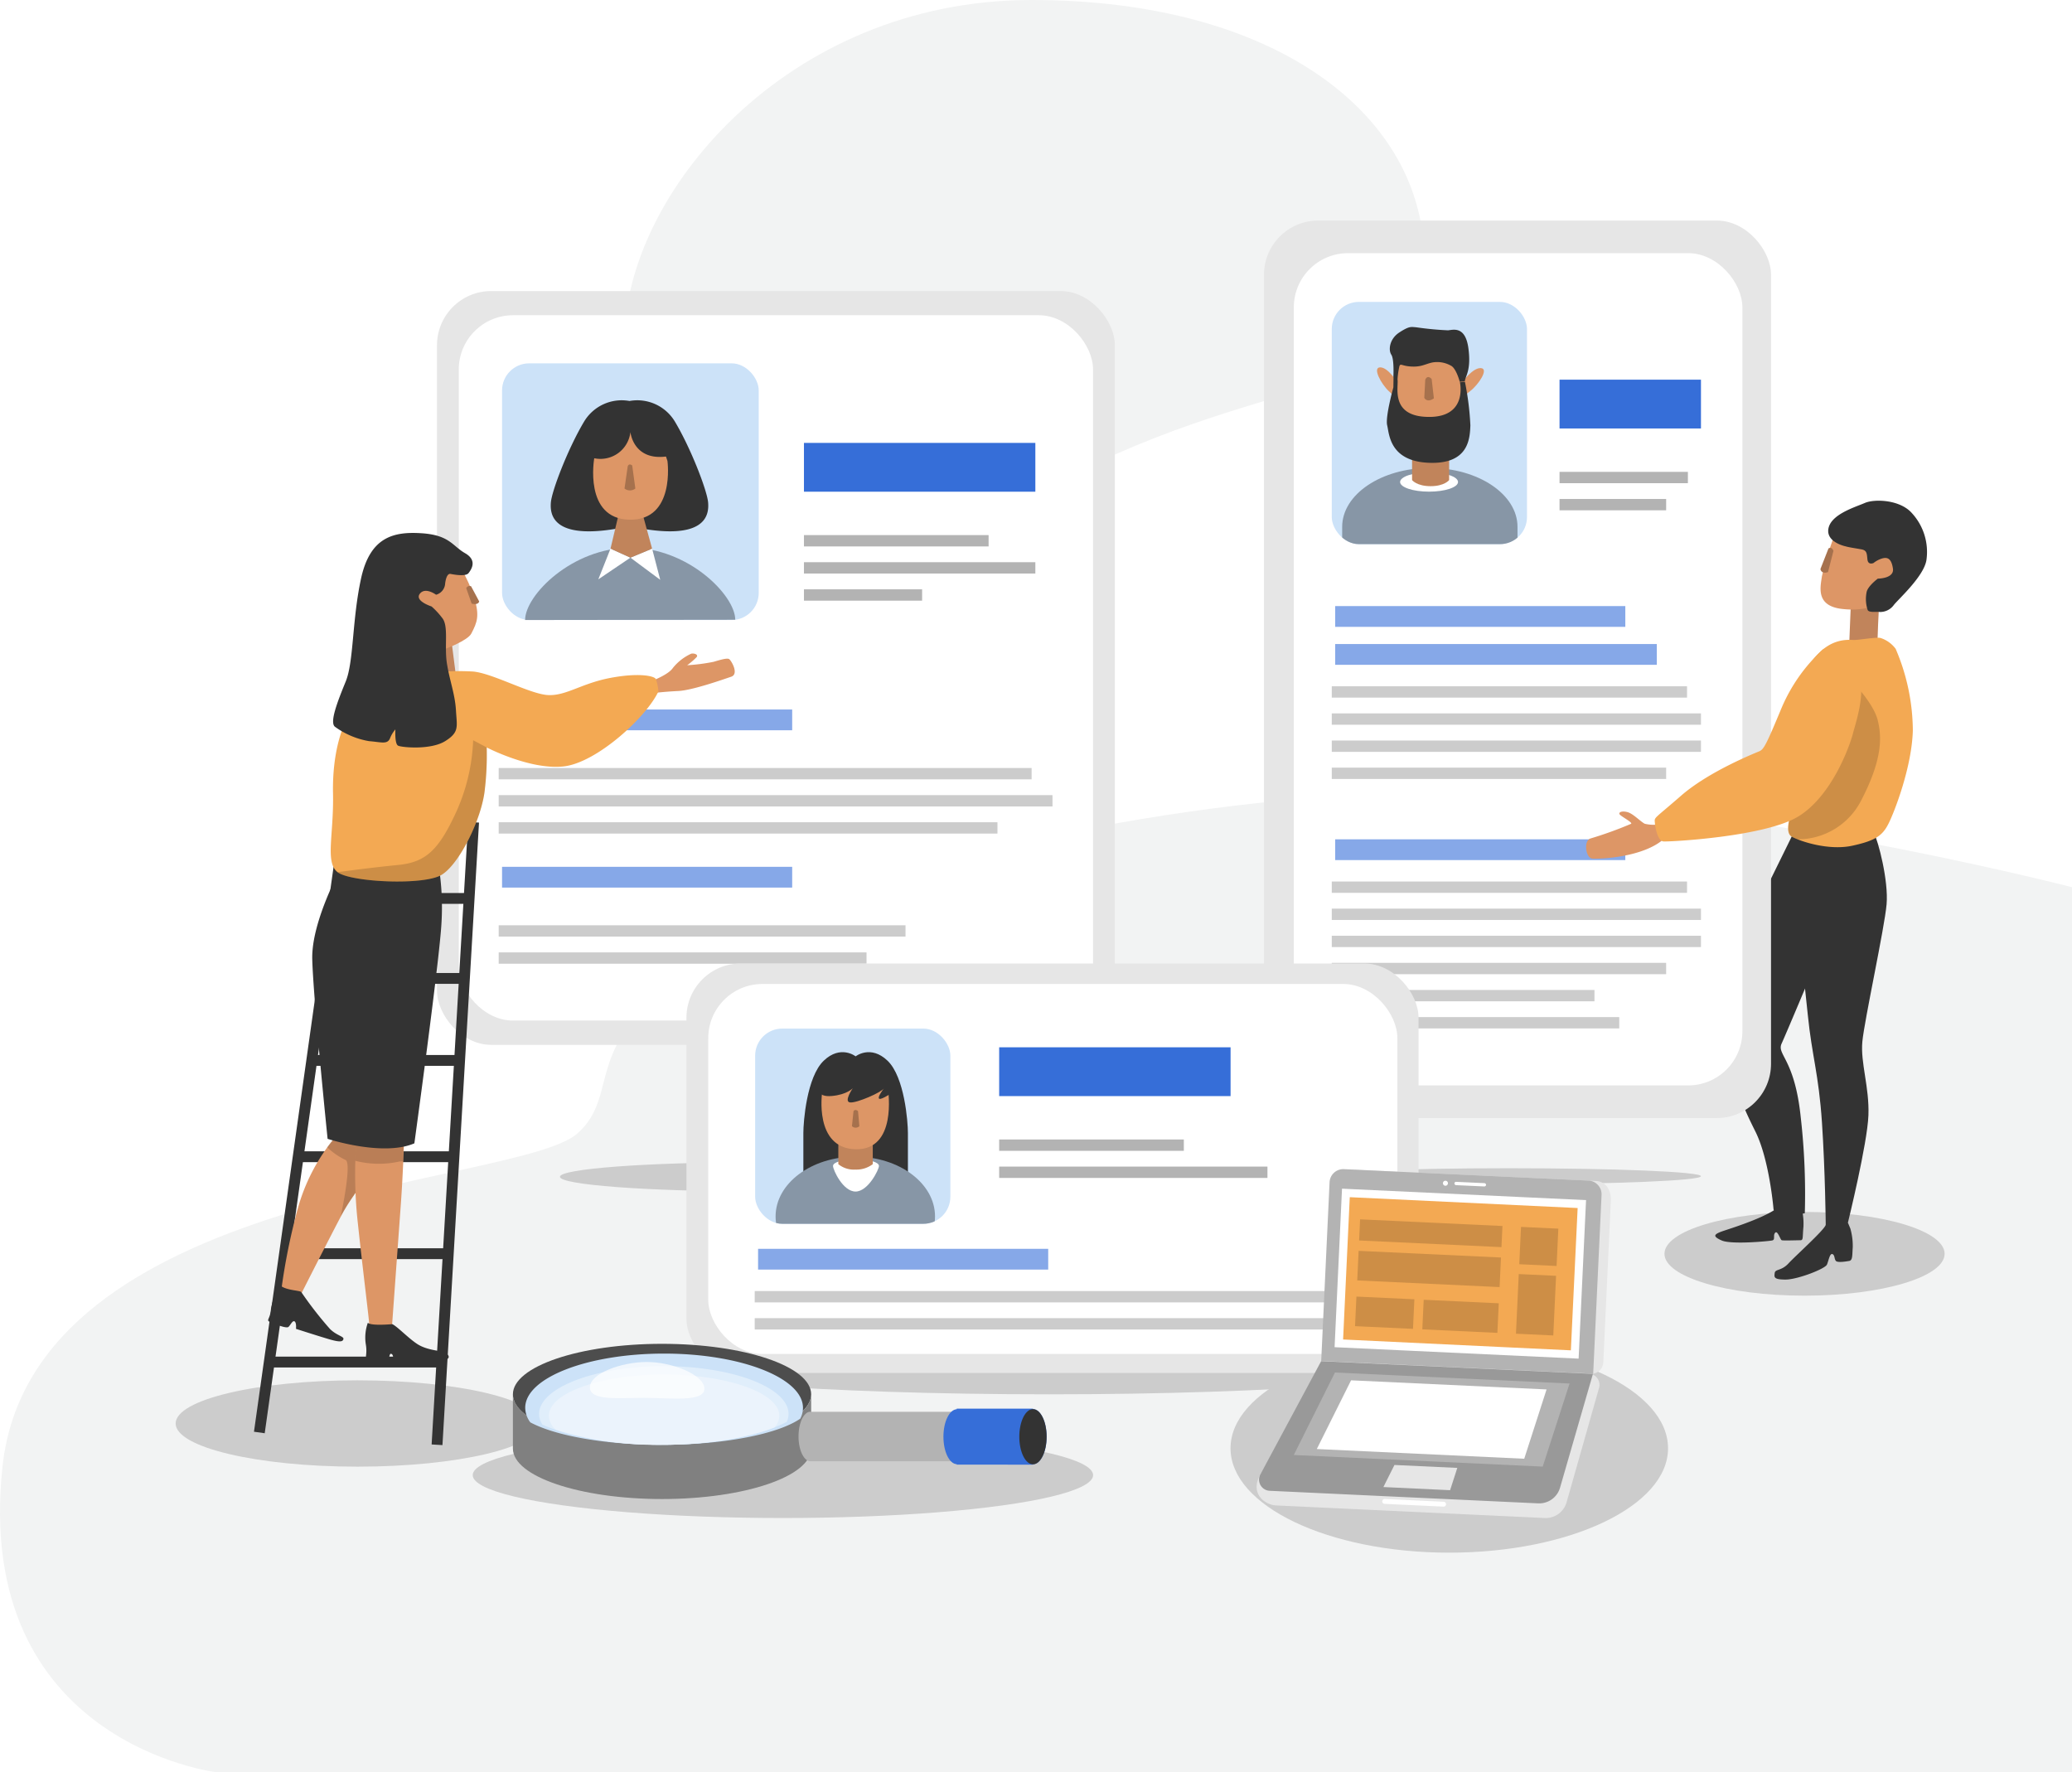 <svg xmlns="http://www.w3.org/2000/svg" xmlns:xlink="http://www.w3.org/1999/xlink" viewBox="0 0 382.08 326.83"><defs><style>.cls-1{fill:none;}.cls-2{fill:#f2f3f3;}.cls-3{fill:#ccc;}.cls-4{fill:#333;}.cls-5{fill:#e6e6e6;}.cls-24,.cls-6{fill:#fff;}.cls-7{fill:#b3b3b3;}.cls-8{fill:#cce2f8;}.cls-9{fill:#366ed8;}.cls-10{fill:#86a8e8;}.cls-11{clip-path:url(#clip-path);}.cls-12{fill:#8796a6;}.cls-13{fill:#c1845b;}.cls-14{fill:#dd9666;}.cls-15{fill:#a6714d;}.cls-16{clip-path:url(#clip-path-2);}.cls-17{fill:#f3a953;}.cls-18{opacity:0.16;}.cls-19{fill:#999;}.cls-20{fill:#4d4d4d;}.cls-21{fill:gray;}.cls-22{fill:#e0eefb;}.cls-23{fill:#ebf3fc;}.cls-24{opacity:0.72;}</style><clipPath id="clip-path"><rect class="cls-1" x="245.58" y="55.67" width="36" height="44.67" rx="5" ry="5"/></clipPath><clipPath id="clip-path-2"><rect class="cls-1" x="139.25" y="189.67" width="36" height="36" rx="5" ry="5"/></clipPath></defs><title>bg_mobile</title><g id="Calque_2" data-name="Calque 2"><g id="OBJECTS"><path class="cls-2" d="M382.08,163.6V326.83h-342S-5,321.56.46,270.45s95.1-51.75,106-61.43-6.66-22.37,50.69-44.37c33.94-13,89.22-20.79,124.48-18C331.69,150.55,382.08,163.6,382.08,163.6Z"/><path class="cls-2" d="M262.64,48c0,26.51-23.3,18.94-64.06,39.1-71.87,35.57-83.42,2.08-83.42-24.43S144.76,0,190.23,0,262.64,21.49,262.64,48Z"/><path class="cls-3" d="M269.8,251.17c0,3.28-34.17,5.94-76.32,5.94s-76.32-2.66-76.32-5.94,34.17-5.94,76.32-5.94S269.8,247.89,269.8,251.17Z"/><ellipse class="cls-3" cx="65.92" cy="262.49" rx="33.53" ry="7.96"/><ellipse class="cls-3" cx="144.37" cy="272.01" rx="57.2" ry="7.91"/><ellipse class="cls-3" cx="267.25" cy="267.06" rx="40.34" ry="19.25"/><ellipse class="cls-3" cx="332.76" cy="231.2" rx="25.83" ry="7.72"/><path class="cls-3" d="M175.25,217c0,1.48-16.13,2.69-36,2.69s-36-1.21-36-2.69,16.13-2.68,36-2.68S175.25,215.5,175.25,217Z"/><path class="cls-3" d="M313.66,216.89c0,.81-15.86,1.47-35.42,1.47s-35.42-.66-35.42-1.47,15.86-1.47,35.42-1.47S313.66,216.07,313.66,216.89Z"/><path class="cls-4" d="M332,222a11.86,11.86,0,0,1,.56,4.19c-.19,2,0,2.51-.56,2.51s-3.16.09-3.44,0-.75-1.86-1.21-1.39.09,1.29-.56,1.43-7.54.79-9.31,0-1.49-1.16.46-1.81,9-2.88,10.62-4.93S332,222,332,222Z"/><path class="cls-4" d="M334.3,178.85s-4.84,11.54-5.77,13.59,2.42,2.79,3.53,13.59a124.87,124.87,0,0,1,.75,17.69s-5.4,1.11-5.77-.75c0,0-.75-9.12-3.35-14.33s-4.47-9.5-4.1-14.52,5.21-28.49,5.21-28.49l5.59-11.36,6.14.93Z"/><rect class="cls-5" x="233.08" y="40.67" width="93.5" height="165.5" rx="10" ry="10"/><rect class="cls-6" x="238.58" y="46.68" width="82.72" height="153.47" rx="10" ry="10"/><rect class="cls-7" x="287.58" y="87.01" width="23.67" height="2.09"/><rect class="cls-7" x="287.58" y="92.01" width="19.66" height="2.09"/><rect class="cls-3" x="245.58" y="126.55" width="65.51" height="2.09"/><rect class="cls-3" x="245.58" y="136.55" width="68.08" height="2.09"/><rect class="cls-3" x="245.58" y="141.55" width="61.66" height="2.09"/><rect class="cls-3" x="245.58" y="131.55" width="68.08" height="2.09"/><rect class="cls-3" x="245.58" y="162.55" width="65.51" height="2.09"/><rect class="cls-3" x="245.58" y="172.55" width="68.08" height="2.09"/><rect class="cls-3" x="245.58" y="177.55" width="61.66" height="2.09"/><rect class="cls-3" x="245.58" y="182.55" width="48.44" height="2.09"/><rect class="cls-3" x="245.58" y="187.55" width="53.01" height="2.09"/><rect class="cls-3" x="245.58" y="167.55" width="68.08" height="2.09"/><rect class="cls-8" x="245.58" y="55.67" width="36" height="44.67" rx="5" ry="5"/><rect class="cls-9" x="287.58" y="70.01" width="26.08" height="9"/><rect class="cls-10" x="246.21" y="111.76" width="53.5" height="3.83"/><rect class="cls-10" x="246.21" y="118.76" width="59.31" height="3.83"/><rect class="cls-10" x="246.21" y="154.77" width="53.5" height="3.83"/><g class="cls-11"><path class="cls-12" d="M247.5,97.15c0-6,7.24-10.86,16.16-10.86s16.17,4.86,16.17,10.86v6H247.5Z"/></g><ellipse class="cls-6" cx="263.52" cy="88.88" rx="5.34" ry="1.78"/><path class="cls-13" d="M267.22,88.53s-.85,1.12-3.41,1.12-3.42-1.12-3.42-1.12v-4h6.83Z"/><polygon class="cls-14" points="257.4 66.89 256.94 74.65 261.14 78.39 266.75 78.39 270.11 74.18 269.55 66.33 264.97 64.47 259.74 65.03 257.4 66.89"/><path class="cls-14" d="M257.68,70.54s-1.68-2.8-3.17-2.8.18,3.08,1.59,4.39l1.4,1.31Z"/><path class="cls-14" d="M269.7,70.4s1.91-2.65,3.4-2.52-.45,3.05-2,4.24l-1.51,1.18Z"/><path class="cls-4" d="M256.94,71.43s-1.52,5.46-1.14,7,.39,6.63,7.72,6.91,7.53-4.48,7.62-6.91a52.39,52.39,0,0,0-1-8l-.93.05s1.49,6.4-5.66,6.4-5.66-5.37-5.84-6.74c-.1-.8-.74-.58-.74-.58Z"/><path class="cls-4" d="M256.94,69.48s.18-3.24-.38-4.08-.37-2.9,1.5-4.11,2.15-1,3.08-.94a58.64,58.64,0,0,0,5.89.56c.93-.09,3.18-.84,3.74,3.28s-.56,5.13-.66,6.16l-.93.05s-.66-2.57-1.68-3a5.15,5.15,0,0,0-3.37-.56c-1.31.28-2,.84-3.83.75s-2-.65-2.24-.09a15.07,15.07,0,0,0-.38,3.08Z"/><path class="cls-15" d="M262.82,70l-.18,3.36s.46,1,1.77.1L264,69.89S263.29,69,262.82,70Z"/><rect class="cls-5" x="80.58" y="53.67" width="125" height="139" rx="10" ry="10"/><rect class="cls-6" x="84.6" y="58.13" width="116.96" height="130.06" rx="10" ry="10"/><rect class="cls-8" x="92.58" y="67" width="47.33" height="47.33" rx="5" ry="5"/><path class="cls-12" d="M96.83,114.33c0-4.58,8.68-13.33,19.38-13.33s19.37,8.78,19.37,13.28Z"/><polygon class="cls-6" points="112.58 101.17 110.33 106.83 116.25 102.83 112.58 101.17"/><polygon class="cls-6" points="120.25 101.17 116.25 102.83 121.75 106.92 120.25 101.17"/><path class="cls-4" d="M130.58,92.67c-.17-2.17-3.17-10-6.17-15a8.09,8.09,0,0,0-8.33-3.73,8.09,8.09,0,0,0-8.33,3.73c-3,5-6,12.83-6.17,15s.17,7.45,14.5,4.36C130.41,100.12,130.75,94.82,130.58,92.67Z"/><polygon class="cls-13" points="114.08 94.83 112.58 101.17 116.25 102.83 120.25 101.17 118.42 94.5 114.08 94.83"/><path class="cls-14" d="M109.58,84.5s-2,11.17,6.5,11.33,7-10.83,7-10.83l-1.33-4-3.84-4-3.5.33Z"/><path class="cls-4" d="M109.58,84.5a5.56,5.56,0,0,0,6.67-4.83s.5,5.33,6.66,4.5l.67-2.17-3.33-4.83-2.84-1.67-5.16.33-3,7.5Z"/><path class="cls-15" d="M115.75,86l-.59,4.08a1.6,1.6,0,0,0,2,0l-.58-4.25S116,85.33,115.75,86Z"/><rect class="cls-9" x="148.25" y="81.67" width="42.67" height="9"/><rect class="cls-7" x="148.25" y="98.67" width="34.05" height="2.09"/><rect class="cls-7" x="148.25" y="108.67" width="21.79" height="2.09"/><rect class="cls-7" x="148.25" y="103.67" width="42.67" height="2.09"/><rect class="cls-10" x="92.58" y="130.83" width="53.5" height="3.83"/><rect class="cls-3" x="91.96" y="141.62" width="98.27" height="2.09"/><rect class="cls-3" x="91.96" y="151.62" width="91.97" height="2.09"/><rect class="cls-3" x="91.96" y="146.62" width="102.12" height="2.09"/><rect class="cls-3" x="91.96" y="170.62" width="75.02" height="2.09"/><rect class="cls-3" x="91.96" y="175.62" width="67.83" height="2.09"/><rect class="cls-10" x="92.58" y="159.84" width="53.5" height="3.83"/><rect class="cls-5" x="126.58" y="177.67" width="135" height="75.5" rx="10" ry="10"/><rect class="cls-6" x="130.6" y="181.44" width="127.08" height="68.23" rx="10" ry="10"/><rect class="cls-9" x="184.25" y="193.12" width="42.67" height="9"/><rect class="cls-7" x="184.25" y="210.12" width="34.05" height="2.09"/><rect class="cls-7" x="184.25" y="215.12" width="49.47" height="2.09"/><rect class="cls-3" x="139.17" y="238.07" width="107.85" height="2.09"/><rect class="cls-3" x="139.17" y="243.07" width="112.08" height="2.09"/><rect class="cls-10" x="139.79" y="230.28" width="53.5" height="3.83"/><rect class="cls-8" x="139.25" y="189.67" width="36" height="36" rx="5" ry="5"/><path class="cls-4" d="M157.85,217.23s9.57.69,9.57,0v-8.31c0-2.07-.62-10.32-3.75-13.32s-5.89-.81-5.89-.81-2.76-2.19-5.89.81-3.75,11.25-3.75,13.32v8.31c0,.69,9.58,0,9.58,0Z"/><g class="cls-16"><ellipse class="cls-12" cx="157.72" cy="224.31" rx="14.7" ry="11.02"/></g><path class="cls-6" d="M162.08,215c0,.67-2,4.72-4.32,4.72s-4.15-4-4.15-4.72,1.89-1.22,4.24-1.22S162.08,214.28,162.08,215Z"/><path class="cls-13" d="M160.94,214.67a5,5,0,0,1-3.22,1,4.52,4.52,0,0,1-3.13-1V211h6.35Z"/><path class="cls-14" d="M151.61,201.42s-1.57,10.31,6.15,10.5,6-10.75,6-11.07l-2.86-2.43-6.35-.57Z"/><path class="cls-4" d="M151.08,200.67s-.5,1.68,2.31,1.43,3.86-1.43,3.86-1.43-1.73,2.5-.48,2.62,5.81-1.87,6.25-2.62c0,0-3,3.81,1.5.81V199.1l-3.31-2.5h-6.62Z"/><path class="cls-15" d="M157.39,204.89l-.29,2.78a1,1,0,0,0,1.37,0l-.25-2.78S157.74,204.42,157.39,204.89Z"/><path class="cls-13" d="M341.28,111.82l-.28,6.89s5.21,1.86,5.21,0c0-.56.19-6.7.38-7.63S341.28,111.82,341.28,111.82Z"/><path class="cls-4" d="M341.21,226.55a11.66,11.66,0,0,1,.44,3.43c-.11,1.55,0,2.43-.67,2.54s-2.1.34-2.43,0-.18-1.11-.66-1.27-.67,1.16-1,1.94-5.42,2.76-7.63,2.76-2.1-.44-2-1.21,1.22-.34,2.54-1.77,6.53-6.09,6.86-7.08,4.09-.44,4.09-.44Z"/><path class="cls-4" d="M330.57,161.72s2.05,18.06,2.8,25.51,2,10.79,2.6,19.73.7,18.93.7,18.93,1.62.91,4.09-.44c0,0,3.59-14.58,3.78-19.79s-1.49-9.68-1.12-13.59,4.1-21,4.47-25.32-1.49-11.55-2.42-13.41-12.85,0-12.85,0l-2.23.93Z"/><path class="cls-17" d="M330.76,148.69s-2.05,4.65-.37,5.58,6.89,2.61,11.17,1.68,5.58-1.86,6.7-4.1,4.28-10.42,4.47-17.13a38.68,38.68,0,0,0-3.17-15.08,5.62,5.62,0,0,0-2.79-2c-.74-.19-3.91.37-4.84.37s-4.47-.56-7.63,3.72S330.76,148.69,330.76,148.69Z"/><path class="cls-18" d="M331.46,154.77a13.12,13.12,0,0,0,11.71-7.1c3.91-7.5,3.9-11.67,3.07-14.92s-5-7.42-5-7.42l-3-1.18c-.93,0-.75-6.74-3.91-2.46s-3.54,27-3.54,27-2.05,4.65-.37,5.58"/><path class="cls-14" d="M338.11,99.16a58.63,58.63,0,0,0-2.14,7.08c-.28,2-1.21,5.49,3.73,6.05s6.89-1.21,6.89-1.21l1.86-2.42,2.23-2.7.47-6.52L343.89,98Z"/><path class="cls-4" d="M340.35,100.75s-3.73-.75-3.17-3.36,5-3.9,6.71-4.65,6.42-.65,8.65,1.86a10.57,10.57,0,0,1,2.7,8.66c-.46,3-5.12,7.17-6,8.28a3.12,3.12,0,0,1-2.6,1.31c-.47-.1-2,.18-2.24-.37a6.43,6.43,0,0,1-.18-3.36c.28-1.11,2.05-2.42,2.05-2.42s3.07,0,2.79-1.86-1-2.14-2-1.86a4.79,4.79,0,0,0-1.58.84s-1,.46-1.12-.65-.09-1.68-1.11-1.87S340.91,100.93,340.35,100.75Z"/><path class="cls-15" d="M337.18,101.12l-1.49,3.81s.1,1,1.4.56l1-3.91S337.83,100.75,337.18,101.12Z"/><path class="cls-14" d="M306,152a6.87,6.87,0,0,1-2.7-.1c-.75-.37-2.14-1.86-3.17-2.14s-1.67,0-1.49.37,2.42,1.49,2.15,1.77a70.61,70.61,0,0,1-7.45,2.7c-1.4.37-.93,3.63.28,3.73s9.49-.19,13.31-3.73Z"/><path class="cls-17" d="M336.16,119.74a31.1,31.1,0,0,0-7.63,10.79c-2.8,6.71-3.26,7.64-4.1,8s-9.31,3.72-14.43,8.19-4.93,3.91-4.84,5,.56,3.35,1.58,3.44,18.81-.83,24.95-4.65,9.4-12.94,10-15.27,2.7-8.28.65-11.82S337.65,119,336.16,119.74Z"/><path class="cls-13" d="M84.21,125.67l-.88-6.88H80.58s-1.75,0-1.75.38-.37,7.87-.37,7.87l4.37-.25Z"/><rect class="cls-4" x="26.46" y="208.02" width="114.99" height="2" transform="translate(-129.62 280.58) rotate(-86.64)"/><rect class="cls-4" x="-2.34" y="205.44" width="116.59" height="2" transform="translate(-156.27 233.03) rotate(-81.98)"/><rect class="cls-4" x="49.66" y="250.16" width="31.82" height="2"/><rect class="cls-4" x="52.47" y="230.18" width="30.18" height="2"/><rect class="cls-4" x="55.06" y="212.3" width="28.65" height="2"/><rect class="cls-4" x="57.49" y="194.54" width="27.26" height="2"/><rect class="cls-4" x="59.62" y="179.42" width="26.02" height="2"/><rect class="cls-4" x="61.69" y="164.67" width="24.81" height="2"/><path class="cls-14" d="M120.25,125.54s3-1.12,3.83-2.37a9.25,9.25,0,0,1,3.38-2.63c.5-.12,1.37.13,1,.63a12.88,12.88,0,0,1-1.75,1.5,35.73,35.73,0,0,0,4.87-.63c1.25-.37,2.5-.75,2.88-.5s1.87,2.75.37,3.25-7.12,2.5-9.75,2.63-4.5.37-4.5.37Z"/><path class="cls-14" d="M82.08,119.67s4.16-1.54,4.83-2.84c1.09-2.08,1.55-3.29.55-6.54s-2.13-4.62-2.13-5.25-4.5-1.12-4.5-1.12L75.46,106l1.5,7.63Z"/><path class="cls-14" d="M62.33,209.17a26.5,26.5,0,0,0-2,2.43A35.08,35.08,0,0,0,55,222.54a113.76,113.76,0,0,0-3.13,15.38l3.5,1s5.38-10.63,7.5-14.63,4.25-6,4.5-7.37S69.21,209,69.21,209l-1.63-1Z"/><path class="cls-18" d="M62.83,224.29c2.13-4,4.25-6,4.5-7.37S69.21,209,69.21,209l-1.63-1-5.25,1.13a26.5,26.5,0,0,0-2,2.43,13.22,13.22,0,0,0,3.35,2.32C65,214.29,62.83,224.29,62.83,224.29Z"/><path class="cls-14" d="M65.83,209.79s-.21,1.56-.31,4.26A83,83,0,0,0,66,225.67c1,9.37,2.12,18,2.12,19s4.13.37,4.13.37,1.25-17.25,1.62-22.37c.19-2.52.37-5.72.49-8.5s.2-5.3.14-6c-.13-1.38-4.88-1.88-4.88-1.88Z"/><path class="cls-18" d="M74.32,214.17c.13-2.88.2-5.3.14-6-.13-1.38-4.88-1.88-4.88-1.88l-3.75,3.5s-.21,1.56-.31,4.26a17.49,17.49,0,0,0,8.19.12Z"/><path class="cls-4" d="M51.58,236.92a13.5,13.5,0,0,0-1.62,4.5c-.13,1.87-1,2-.13,2.37s3,1.25,3.38.88.75-1.25,1.12-1,.25,1.37.25,1.37,3.88,1.25,6,1.88,2.63.5,2.75,0-1.25-.63-2.5-1.88a68.71,68.71,0,0,1-5.25-6.75C55.46,237.92,52.58,238,51.58,236.92Z"/><path class="cls-4" d="M67.83,243.92a8.09,8.09,0,0,0-.37,4c.37,2.12-.5,3,.5,3.12s3.37.38,3.62,0,.13-1.62.63-1.37.12,1.5.75,1.5,7.87,0,9.12-.38.5-1.25-.37-1.5-3-.37-4.63-1.37-3.87-3.38-4.75-3.75C72.33,244.17,68.46,244.54,67.83,243.92Z"/><path class="cls-4" d="M63.25,159.33s-.83,1.46-1.85,3.66c-1.69,3.66-3.92,9.37-3.82,13.84C57.75,184,60.41,210,60.41,210s10.17,3.33,16,.83c0,0,4.67-34,5-40.66a48,48,0,0,0-.66-11.34Z"/><path class="cls-17" d="M63.41,133.83c-.22.48-2.16,4.84-2,12.5s-1.5,12.67.84,14.5,15.83,2.5,19.16.5,7.5-10.5,8-15.83a54.32,54.32,0,0,0,.34-7.67s8,4.17,14.16,3.5,15.34-9.16,17.5-13.83a8.11,8.11,0,0,0-.5-2.33c-.33-.5-3-1.17-8.33-.17s-8.17,3.33-11.5,3.17-10.17-4-13.83-4.34a42.5,42.5,0,0,0-12,1C71.41,125.67,66.41,127.33,63.41,133.83Z"/><path class="cls-18" d="M62.25,160.83c2.33,1.84,15.83,2.5,19.16.5s7.5-10.5,8-15.83a54.32,54.32,0,0,0,.34-7.67l-2.5-1.33a35.22,35.22,0,0,1-3.17,13.33c-3.17,6.84-5.5,9.17-10.67,9.67S62.25,160.83,62.25,160.83Z"/><path class="cls-4" d="M82.08,107.67s.17-2,1-1.84,2.83.5,3.33-.16,1.67-2.34-.66-3.67-2.84-3.33-8-3.67-9.5.67-11.17,8.34-1.33,15.33-2.83,19-3,7.5-2,8.33a14.89,14.89,0,0,0,6.33,2.67c2.17.16,3.33.66,3.83-.5a5.66,5.66,0,0,1,1-1.67s-.16,2.67.5,3,6,.83,8.67-.83,2.17-2.67,2-5.67-1.17-5.5-1.67-8.67.34-6.83-.83-8.33a14.31,14.31,0,0,0-2-2.17s-3.17-1-2.17-2.33,3,.17,3,.17A2.27,2.27,0,0,0,82.08,107.67Z"/><path class="cls-15" d="M86.87,108.11l1.49,2.79s-.09.74-1.39.4l-1-2.85A.7.7,0,0,1,86.87,108.11Z"/><path class="cls-5" d="M284.87,279.92l-49.54-2.32c-2.11-.1-5-2.22-2.84-5.86L246,251.11l47,2.2a2.05,2.05,0,0,1,1.87,2.61l-6,21.14A4,4,0,0,1,284.87,279.92Z"/><path class="cls-5" d="M293.39,253.33l-47.92-2.25L247,218.47a2.9,2.9,0,0,1,3-2.77l44.3,2.07c1.61.08,2.85,1.39,2.74,3.74l-1.39,29.73A2.2,2.2,0,0,1,293.39,253.33Z"/><path class="cls-7" d="M247,216.63h45.11a2.53,2.53,0,0,1,2.53,2.53v33a0,0,0,0,1,0,0H244.43a0,0,0,0,1,0,0v-33A2.53,2.53,0,0,1,247,216.63Z" transform="translate(11.26 -12.35) rotate(2.68)"/><rect class="cls-17" x="255.41" y="213.1" width="27.77" height="43.53" transform="translate(22.09 492.87) rotate(-87.32)"/><path class="cls-6" d="M248.92,220.76l42,2L289.67,249l-42-2,1.23-26.24m-1.43-1.57-1.37,29.23,45,2.11,1.37-29.23-45-2.11Z"/><path class="cls-6" d="M267,218.21a.46.46,0,0,1-.48.44.47.47,0,0,1-.44-.48.45.45,0,0,1,.48-.44A.45.45,0,0,1,267,218.21Z"/><path class="cls-6" d="M273.71,218.78l-5.21-.24a.32.32,0,0,1-.3-.32.3.3,0,0,1,.32-.29l5.21.24a.32.32,0,0,1,.3.32A.31.31,0,0,1,273.71,218.78Z"/><g class="cls-18"><rect x="250.69" y="225.46" width="26.28" height="3.9" transform="translate(10.93 -12.09) rotate(2.68)"/><rect x="250.38" y="231.27" width="26.28" height="5.46" transform="translate(11.24 -12.07) rotate(2.68)"/><rect x="249.99" y="239.34" width="10.7" height="5.46" transform="translate(11.6 -11.68) rotate(2.68)"/><rect x="262.39" y="240" width="13.86" height="5.46" transform="translate(11.65 -12.33) rotate(2.68)"/><rect x="280.31" y="226.4" width="6.89" height="6.89" transform="translate(11.06 -13.02) rotate(2.68)"/><rect x="279.8" y="235.1" width="6.89" height="11.01" transform="translate(11.56 -12.99) rotate(2.68)"/></g><path class="cls-19" d="M283.68,277.22l-49.54-2.32a2.06,2.06,0,0,1-1.65-3.16L243.62,251l50.12,2.34-6.07,21A4,4,0,0,1,283.68,277.22Z"/><polygon class="cls-7" points="284.48 270.44 238.58 268.3 246.17 253.09 289.43 255.12 284.48 270.44"/><polygon class="cls-6" points="281.07 268.99 242.82 267.2 249.14 254.53 285.19 256.21 281.07 268.99"/><path class="cls-6" d="M266.18,277.82l-10.86-.51a.45.45,0,0,1-.43-.47h0a.46.46,0,0,1,.48-.43l10.85.51a.45.45,0,0,1,.43.47h0A.45.45,0,0,1,266.18,277.82Z"/><polygon class="cls-5" points="267.4 274.79 255.1 274.21 257.14 270.14 268.73 270.68 267.4 274.79"/><ellipse class="cls-20" cx="122.08" cy="257.11" rx="27.5" ry="9.31"/><path class="cls-21" d="M149.58,257.11c0,5.14-12.31,9.31-27.5,9.31s-27.5-4.17-27.5-9.31v10c0,5.14,12.31,9.31,27.5,9.31s27.5-4.17,27.5-9.31Z"/><path class="cls-8" d="M122.08,266.42c11.53,0,21.4-2,25.49-4.82a4.32,4.32,0,0,0,.5-2c0-5.51-11.47-10-25.61-10s-25.61,4.46-25.61,10a4.57,4.57,0,0,0,.94,2.68C102.42,264.76,111.56,266.42,122.08,266.42Z"/><path class="cls-22" d="M122.08,266.42c9.66,0,18.14-1.69,23-4.23a3.6,3.6,0,0,0,.33-1.45c0-4.87-10.3-8.82-23-8.82s-23,4-23,8.82a3.71,3.71,0,0,0,.6,1.94C105.07,265,113.07,266.42,122.08,266.42Z"/><path class="cls-7" d="M176.42,260.33H149.25v0c-1.15.24-2,2.18-2,4.56s.89,4.32,2,4.56h0a1.55,1.55,0,0,0,.21,0,1.42,1.42,0,0,0,.2,0h26.73Z"/><path class="cls-9" d="M193,264.93c0-2.8-1.13-5.08-2.51-5.09v-.09H176.42v.11c-1.36.08-2.45,2.31-2.45,5.07s1.09,5,2.45,5.07v.08H190.5V270C191.88,270,193,267.73,193,264.93Z"/><path class="cls-23" d="M102.48,263.63a62.58,62.58,0,0,0,19.6,2.79c8.29,0,15.71-1.25,20.75-3.21a3.39,3.39,0,0,0,.88-2.14c0-4.2-9.52-7.6-21.25-7.6s-21.25,3.4-21.25,7.6A3.66,3.66,0,0,0,102.48,263.63Z"/><path class="cls-24" d="M129.89,256.08c0,2.54-6.39,1.68-11.11,1.68s-10,.6-10-1.94,5.78-4.67,10.5-4.67S129.89,253.54,129.89,256.08Z"/><path class="cls-4" d="M193,264.93c0,2.81-1.13,5.09-2.52,5.09s-2.52-2.28-2.52-5.09,1.13-5.09,2.52-5.09S193,262.12,193,264.93Z"/></g></g></svg>